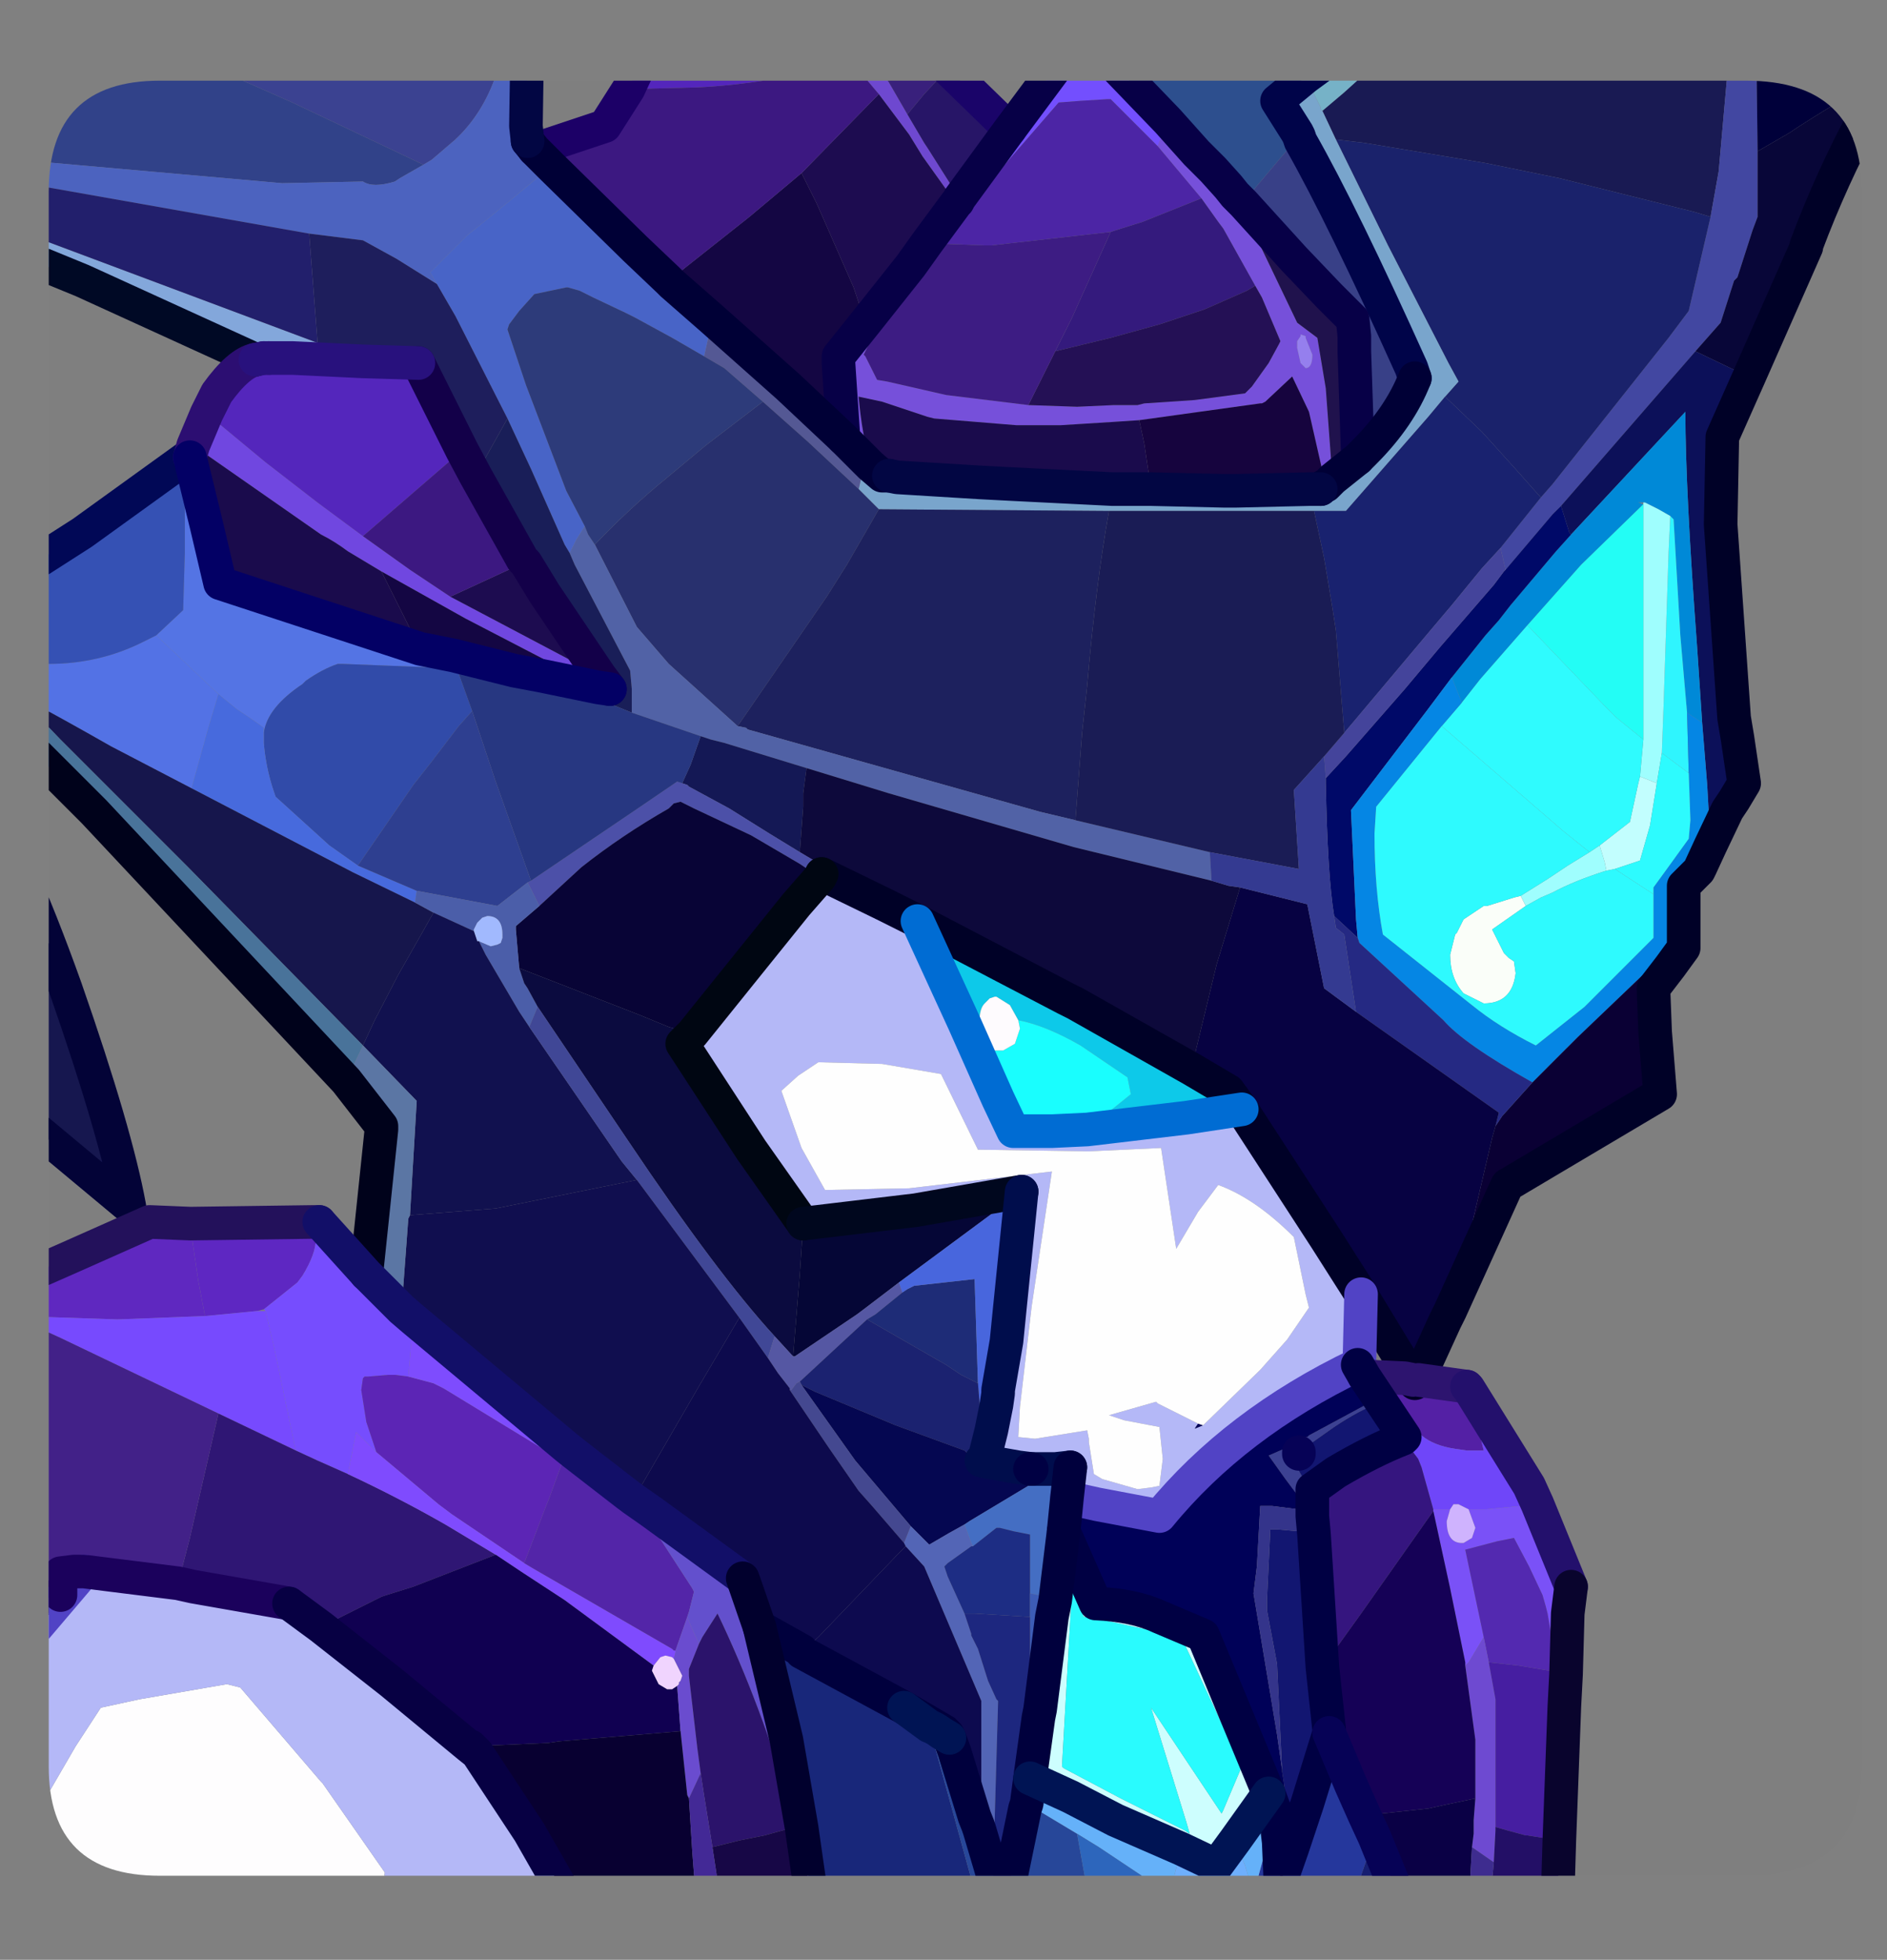 <?xml version="1.0" encoding="UTF-8" standalone="no"?>
<svg xmlns:ffdec="https://www.free-decompiler.com/flash" xmlns:xlink="http://www.w3.org/1999/xlink" ffdec:objectType="frame" height="58.3px" width="56.15px" xmlns="http://www.w3.org/2000/svg">
  <rect width="100%" height="100%" fill="#808080" stroke="none"/>
  <g transform="matrix(1.0, 0.0, 0.0, 1.0, 1.45, 2.4)">
    <clipPath id="clipPath0" transform="matrix(1.0, 0.0, 0.0, 1.0, 0.0, 0.0)">
      <path d="M50.5 0.0 Q53.95 0.0 53.95 3.3 L53.95 50.15 Q53.95 53.4 50.5 53.4 L3.3 53.4 Q0.0 53.4 0.0 50.15 L0.0 3.3 Q0.0 0.0 3.3 0.0 L50.5 0.0" fill="#000000" fill-rule="evenodd" stroke="none"/>
    </clipPath>
    <g clip-path="url(#clipPath0)">
      <use ffdec:characterId="2" height="58.3" transform="matrix(1.0, 0.0, 0.0, 1.0, -1.45, -2.4)" width="56.15" xlink:href="#shape1"/>
    </g>
    <use ffdec:characterId="3" height="53.4" transform="matrix(1.0, 0.0, 0.0, 1.0, 0.0, 0.0)" width="53.95" xlink:href="#shape2"/>
  </g>
  <defs>
    <g id="shape1" transform="matrix(1.0, 0.0, 0.0, 1.0, 1.45, 2.4)">
      <path d="M47.35 20.7 L47.85 20.9 47.65 22.15 47.35 23.2 46.6 23.45 46.35 23.5 46.3 23.25 46.15 22.75 47.05 22.05 47.3 20.9 47.35 20.7" fill="#c3ffff" fill-rule="evenodd" stroke="none"/>
      <path d="M43.95 24.55 L42.95 25.25 43.3 25.95 43.45 26.1 43.6 26.2 43.65 26.55 Q43.55 27.45 42.7 27.45 L42.1 27.15 Q41.7 26.7 41.7 26.0 L41.85 25.4 41.9 25.35 42.1 24.95 42.7 24.55 42.8 24.55 43.6 24.3 43.8 24.25 43.95 24.55" fill="#fbfffa" fill-rule="evenodd" stroke="none"/>
      <path d="M28.85 41.25 L29.25 41.3 29.2 41.3 28.85 41.25 M29.95 45.2 L30.2 43.15 30.4 43.6 31.15 45.3 Q32.3 45.35 33.05 45.7 L34.35 46.25 36.3 50.95 35.3 52.35 34.75 53.1 33.7 52.6 31.75 51.75 30.4 51.05 29.2 50.5 29.45 48.7 29.5 48.45 29.85 45.7 29.95 45.2 M26.8 49.3 L26.55 49.15 Q26.35 49.0 26.2 48.95 L25.45 48.4 26.65 49.1 26.75 49.2 26.8 49.3 M30.95 45.7 L30.8 45.7 30.45 44.85 30.15 50.15 30.2 50.2 31.9 51.1 33.8 52.05 33.95 52.15 33.85 51.8 32.8 48.4 34.9 51.55 34.95 51.45 35.5 50.15 33.7 46.3 30.95 45.7" fill="#ceffff" fill-rule="evenodd" stroke="none"/>
      <path d="M23.85 55.4 L22.6 55.4 22.7 54.9 22.75 54.65 22.75 54.4 23.85 55.4 M15.95 55.4 L15.1 55.4 15.5 54.2 15.95 55.15 15.95 55.2 15.95 55.4" fill="#0f0c43" fill-rule="evenodd" stroke="none"/>
      <path d="M28.0 55.4 L23.85 55.4 22.75 54.4 22.65 53.7 22.4 51.95 21.95 49.35 21.15 46.0 22.4 46.7 22.4 46.75 25.45 48.4 26.2 48.95 27.55 53.85 28.0 55.4" fill="#18277a" fill-rule="evenodd" stroke="none"/>
      <path d="M31.25 55.4 L28.0 55.4 27.55 53.85 26.2 48.95 Q26.35 49.0 26.55 49.15 L26.95 49.7 27.55 51.65 27.65 51.9 27.7 52.05 28.1 53.4 28.4 54.55 29.05 51.4 29.1 51.25 30.6 52.15 30.95 54.1 31.15 55.35 31.25 55.4" fill="#27479a" fill-rule="evenodd" stroke="none"/>
      <path d="M30.95 45.7 L33.7 46.3 35.5 50.15 34.95 51.45 34.9 51.55 32.8 48.4 33.85 51.8 33.95 52.15 33.8 52.05 31.9 51.1 30.2 50.2 30.15 50.15 30.45 44.85 30.8 45.7 30.95 45.7" fill="#29fcff" fill-rule="evenodd" stroke="none"/>
      <path d="M38.35 55.4 L35.75 55.4 35.65 54.6 35.85 53.95 36.5 51.55 36.6 52.4 36.65 53.6 37.0 52.6 37.45 51.25 38.1 49.15 38.75 50.7 39.15 51.6 39.45 52.25 38.35 55.4" fill="#25379d" fill-rule="evenodd" stroke="none"/>
      <path d="M29.2 50.5 L30.4 51.05 31.75 51.75 33.7 52.6 33.35 53.95 31.25 52.55 30.6 52.15 29.1 51.25 29.2 50.5 M35.3 52.35 L36.3 50.95 36.5 51.5 36.5 51.55 35.85 53.95 35.6 53.1 35.3 52.35 M26.55 49.15 L26.8 49.3 26.95 49.7 26.55 49.15" fill="#65b2fa" fill-rule="evenodd" stroke="none"/>
      <path d="M35.75 55.4 L34.65 55.4 34.2 54.6 33.95 54.4 33.35 53.95 33.7 52.6 34.75 53.1 35.3 52.35 35.6 53.1 35.85 53.95 35.65 54.6 35.75 55.4 M35.4 54.6 Q35.4 53.95 35.05 53.85 34.7 53.7 34.7 54.15 34.7 54.95 35.1 54.95 L35.4 54.6" fill="#6eb0fe" fill-rule="evenodd" stroke="none"/>
      <path d="M40.7 55.4 L38.35 55.4 39.45 52.25 40.65 55.2 40.7 55.4" fill="#161e71" fill-rule="evenodd" stroke="none"/>
      <path d="M34.65 55.4 L31.25 55.4 31.15 55.35 30.95 54.1 30.6 52.15 31.25 52.55 33.35 53.95 33.95 54.4 34.2 54.6 34.65 55.4" fill="#2d66bd" fill-rule="evenodd" stroke="none"/>
      <path d="M35.4 54.6 L35.1 54.95 Q34.7 54.95 34.7 54.15 34.7 53.7 35.05 53.85 35.4 53.95 35.4 54.6" fill="#9fdaff" fill-rule="evenodd" stroke="none"/>
      <path d="M9.8 55.4 L-0.95 55.4 -0.95 54.8 -0.55 54.65 0.95 55.2 0.0 53.4 -0.1 51.1 0.8 49.55 1.55 48.4 2.7 48.15 5.3 47.7 5.7 47.8 8.1 50.6 8.15 50.65 10.0 53.3 9.8 55.4" fill="#fffeff" fill-rule="evenodd" stroke="none"/>
      <path d="M15.1 55.4 L9.8 55.4 10.0 53.3 8.15 50.65 8.1 50.6 5.7 47.8 5.3 47.7 2.7 48.15 1.55 48.4 0.8 49.55 -0.1 51.1 0.0 53.4 0.95 55.2 -0.55 54.65 -0.95 54.8 -0.95 46.7 1.05 44.35 3.85 44.7 4.3 44.8 7.15 45.3 8.1 46.0 10.2 47.65 12.5 49.55 12.55 49.55 12.75 49.75 14.3 52.1 15.5 54.2 15.1 55.4 M25.55 24.85 L25.65 24.9 25.85 25.0 27.25 28.05 28.25 30.3 28.7 31.25 29.85 31.25 30.9 31.2 33.85 30.85 35.5 30.6 38.0 34.45 39.05 36.1 39.0 38.15 38.95 38.2 Q35.3 39.95 33.05 42.7 L31.2 42.35 30.3 42.15 30.4 41.25 29.95 41.3 29.7 41.3 29.25 41.3 28.85 41.25 28.0 41.1 27.75 41.05 27.85 40.95 28.05 40.15 28.2 39.4 28.25 39.05 28.25 38.95 28.5 37.5 28.6 36.5 28.95 33.05 25.8 33.6 22.45 34.0 20.9 31.8 18.85 28.65 19.15 28.35 20.8 26.3 22.25 24.5 22.95 23.7 23.0 23.6 24.85 24.5 25.55 24.85 M34.35 40.0 L36.05 38.35 36.85 37.45 37.5 36.5 37.4 36.1 37.05 34.4 Q35.9 33.25 34.8 32.85 L34.2 33.65 33.55 34.75 33.1 31.75 30.95 31.85 27.65 31.8 26.55 29.55 24.8 29.25 22.9 29.2 22.3 29.6 21.8 30.05 22.4 31.75 23.1 33.0 25.6 32.95 29.85 32.45 29.25 36.45 28.9 39.45 28.85 40.35 29.35 40.4 30.9 40.15 30.95 40.4 30.95 40.5 31.1 41.45 31.35 41.6 32.4 41.9 32.8 41.85 33.05 41.8 33.15 41.0 33.05 40.05 32.0 39.85 31.55 39.7 32.95 39.3 33.0 39.35 34.2 39.95 34.1 40.1 34.35 40.0 M12.5 49.55 L12.75 49.75 12.5 49.55" fill="#b5b9f8" fill-rule="evenodd" stroke="none"/>
      <path d="M40.75 38.65 L42.2 38.85 42.25 38.9 42.7 40.75 42.2 40.75 41.85 40.7 Q41.2 40.6 40.85 40.3 L40.65 40.15 40.3 39.75 39.3 38.55 40.35 38.6 40.6 38.65 40.65 38.75 40.75 38.65" fill="#5420a6" fill-rule="evenodd" stroke="none"/>
      <path d="M42.25 38.9 L44.05 41.8 44.3 42.35 42.75 42.5 42.25 42.5 42.15 42.45 41.95 42.35 41.9 42.35 41.8 42.35 41.7 42.5 41.2 42.5 40.85 41.25 40.75 41.0 40.3 40.4 40.35 40.35 39.65 39.3 39.55 39.15 39.15 38.55 39.3 38.55 40.3 39.75 40.65 40.15 40.85 40.3 Q41.2 40.6 41.85 40.7 L42.2 40.75 42.7 40.75 42.25 38.9" fill="#6f46fa" fill-rule="evenodd" stroke="none"/>
      <path d="M40.3 40.4 L40.75 41.0 40.85 41.25 41.2 42.5 41.2 42.55 39.05 45.6 37.9 47.2 37.65 43.25 37.6 42.7 37.6 42.55 37.6 42.7 37.55 42.55 37.6 42.55 37.6 42.05 37.6 41.9 38.3 41.4 Q39.4 40.75 40.3 40.4" fill="#351580" fill-rule="evenodd" stroke="none"/>
      <path d="M44.3 42.35 L45.3 44.8 45.2 45.6 45.15 47.4 45.1 48.35 44.95 47.35 44.75 46.5 44.6 45.6 44.55 45.4 44.45 45.05 44.05 44.2 43.6 43.35 43.1 43.45 42.15 43.7 42.7 46.3 42.25 47.05 42.15 47.15 42.15 47.05 41.7 44.85 41.2 42.55 41.2 42.5 41.7 42.5 41.6 42.85 Q41.6 43.5 42.05 43.5 L42.1 43.5 42.35 43.35 42.45 43.05 42.25 42.5 42.75 42.5 44.3 42.35" fill="#7a51f8" fill-rule="evenodd" stroke="none"/>
      <path d="M41.7 42.5 L41.8 42.35 41.9 42.35 41.95 42.35 42.15 42.45 42.25 42.5 42.45 43.05 42.35 43.35 42.1 43.5 42.05 43.5 Q41.6 43.5 41.6 42.85 L41.7 42.5" fill="#d0b4ff" fill-rule="evenodd" stroke="none"/>
      <path d="M42.7 46.3 L42.15 43.7 43.1 43.45 43.6 43.35 44.05 44.2 44.45 45.05 44.55 45.4 44.6 45.6 44.75 46.5 44.95 47.35 43.75 47.15 42.85 47.05 42.7 46.3" fill="#5329b1" fill-rule="evenodd" stroke="none"/>
      <path d="M42.15 47.15 L42.25 47.05 42.7 46.3 42.85 47.05 43.05 48.15 43.05 51.95 43.05 52.05 43.0 53.0 42.35 52.55 42.4 52.15 42.4 51.75 42.45 51.1 42.45 50.15 42.45 49.35 42.15 47.15" fill="#6e4ad2" fill-rule="evenodd" stroke="none"/>
      <path d="M41.2 42.55 L41.7 44.85 42.15 47.05 42.15 47.15 42.45 49.35 42.45 50.15 42.45 51.1 41.5 51.3 41.05 51.4 39.65 51.55 39.15 51.6 38.75 50.7 38.1 49.15 38.1 49.05 37.9 47.2 39.05 45.6 41.2 42.55" fill="#150156" fill-rule="evenodd" stroke="none"/>
      <path d="M45.1 48.35 L44.95 52.35 44.0 52.2 43.95 52.2 43.4 52.05 43.05 51.95 43.05 48.15 42.85 47.05 43.75 47.15 44.95 47.35 45.1 48.35" fill="#461ea2" fill-rule="evenodd" stroke="none"/>
      <path d="M44.95 52.35 L44.9 54.0 44.45 55.4 44.3 55.4 44.05 55.3 43.65 55.1 42.85 54.65 43.0 53.0 43.05 52.05 43.05 51.95 43.4 52.05 43.95 52.2 44.0 52.2 44.95 52.35" fill="#230f66" fill-rule="evenodd" stroke="none"/>
      <path d="M42.15 55.4 L40.7 55.4 40.65 55.2 39.45 52.25 39.15 51.6 39.65 51.55 41.05 51.4 41.5 51.3 42.45 51.1 42.4 51.75 42.4 52.15 42.35 52.55 42.25 54.3 42.15 55.4" fill="#0a0045" fill-rule="evenodd" stroke="none"/>
      <path d="M42.8 55.4 L42.15 55.4 42.25 54.3 42.35 52.55 43.0 53.0 42.85 54.65 42.8 55.4" fill="#3e2c90" fill-rule="evenodd" stroke="none"/>
      <path d="M44.3 55.4 L42.8 55.4 42.85 54.65 43.65 55.1 44.05 55.3 44.3 55.4" fill="#180561" fill-rule="evenodd" stroke="none"/>
      <path d="M37.55 42.55 L37.25 42.2 36.8 41.6 36.3 40.9 37.1 40.55 37.4 40.35 37.45 40.35 37.5 40.3 39.45 39.25 39.55 39.15 39.65 39.3 39.55 39.35 Q39.0 39.55 38.25 40.05 L37.4 40.65 37.2 40.8 37.2 40.85 37.0 41.0 37.05 41.1 37.6 42.05 37.6 42.55 37.55 42.55" fill="#3c4193" fill-rule="evenodd" stroke="none"/>
      <path d="M37.2 40.8 L37.4 40.65 38.25 40.05 Q39.0 39.55 39.55 39.35 L39.65 39.3 40.35 40.35 40.3 40.4 Q39.4 40.75 38.3 41.4 L37.6 41.9 37.6 42.05 37.05 41.1 37.0 41.0 37.2 40.85 37.2 40.8 M37.65 43.25 L37.9 47.2 38.1 49.05 38.1 49.15 37.45 51.25 37.0 52.6 36.75 50.6 36.7 50.3 36.7 50.25 36.55 47.1 36.25 45.5 36.25 45.4 36.25 45.2 36.35 43.1 36.6 43.1 37.15 43.15 37.65 43.25" fill="#121671" fill-rule="evenodd" stroke="none"/>
      <path d="M29.25 41.3 L29.7 41.3 29.95 41.3 29.8 41.4 29.2 41.3 29.25 41.3 M30.3 42.15 L31.2 42.35 33.05 42.7 Q35.3 39.95 38.95 38.2 L39.15 38.55 39.55 39.15 39.45 39.25 37.5 40.3 37.45 40.35 37.4 40.35 37.1 40.55 36.3 40.9 36.8 41.6 37.25 42.2 37.55 42.55 37.2 42.5 36.4 42.4 36.05 42.4 36.0 43.3 35.95 44.2 35.85 45.0 36.55 49.2 36.7 50.25 36.7 50.3 36.75 50.6 37.0 52.6 36.65 53.6 36.6 52.4 36.5 51.55 36.5 51.5 36.3 50.95 34.35 46.25 33.05 45.7 Q32.3 45.35 31.15 45.3 L30.4 43.6 30.2 43.15 30.3 42.15 M34.35 40.0 L34.1 40.1 34.2 39.95 34.35 40.0" fill="#000158" fill-rule="evenodd" stroke="none"/>
      <path d="M37.6 42.7 L37.65 43.25 37.15 43.15 36.6 43.1 36.35 43.1 36.25 45.2 36.25 45.4 36.25 45.5 36.55 47.1 36.7 50.25 36.55 49.2 35.85 45.0 35.95 44.2 36.0 43.3 36.05 42.4 36.4 42.4 37.2 42.5 37.55 42.55 37.6 42.7" fill="#34348c" fill-rule="evenodd" stroke="none"/>
      <path d="M29.6 -1.9 L29.25 -1.85 29.25 -1.9 29.6 -1.9" fill="#3a449d" fill-rule="evenodd" stroke="none"/>
      <path d="M29.25 -1.85 L29.6 -1.9 37.65 -1.9 38.15 -0.65 37.4 -0.1 36.55 0.6 37.15 1.55 37.2 1.65 35.85 3.25 35.55 3.65 35.3 3.4 35.1 3.15 34.65 2.65 34.15 2.15 33.3 1.2 30.75 -1.45 30.05 -0.5 29.25 -1.85" fill="#2d4f8f" fill-rule="evenodd" stroke="none"/>
      <path d="M35.55 3.65 L35.85 3.25 37.2 1.65 37.25 1.8 Q38.5 4.0 40.55 8.55 L40.65 8.85 Q40.2 10.0 39.15 11.05 L38.95 11.25 38.95 11.05 38.85 8.05 38.85 7.6 38.8 7.1 38.1 6.4 37.05 5.3 35.55 3.65" fill="#384088" fill-rule="evenodd" stroke="none"/>
      <path d="M13.55 -1.9 L13.45 -1.15 13.35 -0.2 13.25 0.0 Q12.85 1.05 12.1 1.75 L11.4 2.35 11.15 2.5 7.25 0.65 4.2 -0.7 4.05 -1.9 13.55 -1.9" fill="#3b4292" fill-rule="evenodd" stroke="none"/>
      <path d="M11.15 2.5 L10.45 2.9 10.3 3.0 Q9.65 3.2 9.35 3.0 L6.95 3.05 -0.95 2.35 -0.95 -1.9 4.05 -1.9 4.2 -0.7 7.25 0.65 11.15 2.5" fill="#31428a" fill-rule="evenodd" stroke="none"/>
      <path d="M13.55 -1.9 L14.25 -1.9 14.2 1.35 14.25 1.8 14.45 2.05 14.95 2.55 13.5 3.75 12.7 4.4 12.45 4.6 11.35 5.7 11.55 6.05 10.35 5.3 9.35 4.75 7.75 4.55 -0.45 3.1 -0.95 3.0 -0.95 2.35 6.95 3.05 9.35 3.0 Q9.65 3.2 10.3 3.0 L10.45 2.9 11.15 2.5 11.4 2.35 12.1 1.75 Q12.85 1.05 13.25 0.0 L13.35 -0.2 13.45 -1.15 13.55 -1.9" fill="#4c63c0" fill-rule="evenodd" stroke="none"/>
      <path d="M4.3 10.85 L4.7 9.9 6.45 11.35 8.0 12.55 9.35 13.55 10.75 14.55 11.95 15.35 16.4 17.7 16.7 18.1 16.35 18.05 12.4 16.0 9.9 14.6 8.9 14.0 Q8.5 13.7 8.1 13.5 L4.3 10.85" fill="#7047e1" fill-rule="evenodd" stroke="none"/>
      <path d="M22.65 -1.9 L23.2 -1.3 23.9 -0.55 Q21.4 0.1 19.3 0.2 L17.25 0.25 18.25 -1.9 22.65 -1.9 M4.7 9.9 L5.0 9.3 Q5.65 8.4 6.15 8.3 L6.4 8.25 6.55 8.25 7.25 8.25 9.35 8.35 11.0 8.4 12.3 11.0 9.35 13.55 8.0 12.55 6.45 11.35 4.7 9.9" fill="#5426bd" fill-rule="evenodd" stroke="none"/>
      <path d="M23.2 -1.3 L22.65 -1.9 23.35 -1.9 23.2 -1.3" fill="#956efb" fill-rule="evenodd" stroke="none"/>
      <path d="M23.6 -1.9 L25.1 -1.9 25.85 -1.2 25.35 -1.0 24.5 -0.7 24.4 -0.85 23.6 -1.9" fill="#40229c" fill-rule="evenodd" stroke="none"/>
      <path d="M23.2 -1.3 L23.35 -1.9 23.6 -1.9 24.4 -0.85 24.5 -0.7 25.0 0.05 25.55 1.0 26.05 1.85 26.15 2.0 27.1 3.5 27.05 3.6 27.0 3.65 26.0 2.25 25.6 1.6 25.3 1.2 24.7 0.4 23.9 -0.55 23.2 -1.3" fill="#6e48d1" fill-rule="evenodd" stroke="none"/>
      <path d="M24.5 -0.7 L25.35 -1.0 25.85 -1.2 26.75 -0.35 26.05 0.4 25.55 1.0 25.0 0.05 24.5 -0.7" fill="#39207c" fill-rule="evenodd" stroke="none"/>
      <path d="M37.4 -0.1 L38.15 -0.65 39.7 -1.9 41.5 -1.9 40.15 -0.95 39.6 -0.6 38.55 0.35 37.9 0.9 37.85 0.85 37.85 0.8 37.4 -0.1" fill="#76b3c8" fill-rule="evenodd" stroke="none"/>
      <path d="M37.9 0.9 L38.55 0.35 39.6 -0.6 40.15 -0.95 41.5 -1.9 50.1 -1.9 49.7 2.6 49.7 2.65 49.45 4.05 48.95 3.9 44.95 2.9 42.75 2.45 39.15 1.85 38.3 1.75 37.9 0.9" fill="#191a53" fill-rule="evenodd" stroke="none"/>
      <path d="M50.1 -1.9 L50.8 -1.9 50.85 2.1 50.85 4.05 50.7 4.45 50.25 5.85 50.15 5.95 49.75 7.2 49.0 8.05 45.0 12.65 44.75 12.9 43.35 14.55 43.2 13.9 44.4 12.4 44.75 12.0 48.2 7.65 48.8 6.85 49.45 4.05 49.7 2.65 49.7 2.6 50.1 -1.9" fill="#4247a2" fill-rule="evenodd" stroke="none"/>
      <path d="M52.35 -1.9 L52.4 -1.05 52.4 -0.8 53.65 0.4 Q52.8 0.9 52.1 1.35 L51.8 1.55 50.85 2.1 50.8 -1.9 52.35 -1.9" fill="#00003a" fill-rule="evenodd" stroke="none"/>
      <path d="M53.65 0.4 L54.2 0.8 54.05 1.05 Q53.05 2.9 52.3 4.9 L52.3 4.95 50.6 8.8 50.25 8.65 49.0 8.05 49.75 7.2 50.15 5.95 50.25 5.85 50.7 4.45 50.85 4.05 50.85 2.1 51.8 1.55 52.1 1.35 Q52.8 0.9 53.65 0.4" fill="#080638" fill-rule="evenodd" stroke="none"/>
      <path d="M49.45 4.05 L48.8 6.85 48.2 7.65 44.75 12.0 44.4 12.4 43.6 11.5 42.65 10.45 41.55 9.4 41.95 8.95 41.65 8.4 39.85 4.9 38.3 1.75 39.15 1.85 42.75 2.45 44.95 2.9 48.95 3.9 49.45 4.05" fill="#1a226b" fill-rule="evenodd" stroke="none"/>
      <path d="M37.2 1.65 L37.15 1.55 36.55 0.6 37.4 -0.1 37.85 0.8 37.85 0.85 37.9 0.9 38.3 1.75 39.85 4.9 41.65 8.4 41.95 8.95 41.55 9.4 41.05 10.0 38.6 12.8 37.65 12.8 31.55 12.8 24.7 12.75 24.1 12.15 24.3 11.3 24.45 11.45 24.8 11.75 25.0 11.75 25.25 11.8 27.7 11.95 28.65 12.0 31.65 12.15 31.75 12.15 32.8 12.15 34.95 12.2 35.35 12.2 37.5 12.15 37.6 12.15 37.85 12.15 Q37.9 12.05 38.0 12.05 L38.2 11.85 38.95 11.25 39.15 11.05 Q40.2 10.0 40.65 8.85 L40.55 8.55 Q38.5 4.0 37.25 1.8 L37.2 1.65" fill="#79a6cd" fill-rule="evenodd" stroke="none"/>
      <path d="M44.4 12.4 L43.2 13.9 42.65 14.5 41.75 15.6 41.2 16.25 38.55 19.4 38.3 16.35 38.2 15.7 37.95 14.2 37.65 12.8 38.6 12.8 41.05 10.0 41.55 9.4 42.65 10.45 43.6 11.5 44.4 12.4" fill="#19226f" fill-rule="evenodd" stroke="none"/>
      <path d="M50.6 8.8 L49.8 10.6 49.75 13.2 50.15 18.95 50.25 19.55 50.45 20.9 50.15 21.4 49.95 21.7 49.45 22.75 49.35 20.95 49.2 19.1 49.05 16.85 Q48.7 12.15 48.7 9.85 L45.3 13.5 45.25 13.45 45.0 12.65 49.0 8.05 50.25 8.65 50.6 8.8" fill="#0c1059" fill-rule="evenodd" stroke="none"/>
      <path d="M48.75 18.8 L48.55 16.5 48.35 13.05 48.25 12.95 47.9 12.75 47.5 12.55 47.45 12.55 47.3 12.55 47.45 12.6 45.6 14.4 44.0 16.2 42.6 17.8 42.05 18.5 41.75 17.75 42.75 16.5 43.15 16.05 43.5 15.6 44.85 14.0 45.3 13.5 48.7 9.85 Q48.7 12.15 49.05 16.85 L49.2 19.1 48.75 18.8" fill="#008ad8" fill-rule="evenodd" stroke="none"/>
      <path d="M48.0 20.0 L48.05 18.65 48.2 14.05 48.25 12.95 48.35 13.05 48.55 16.5 48.75 18.8 48.8 20.6 48.0 20.0" fill="#2ff6ff" fill-rule="evenodd" stroke="none"/>
      <path d="M48.25 12.95 L48.2 14.05 48.05 18.65 48.0 20.0 47.85 20.9 47.35 20.7 47.45 19.6 47.45 18.55 47.45 12.6 47.45 12.55 47.5 12.55 47.9 12.75 48.25 12.95 M43.8 24.25 L44.6 23.75 45.2 23.35 45.85 22.95 46.15 22.75 46.3 23.25 46.35 23.5 Q45.4 23.8 44.75 24.15 L44.4 24.3 43.95 24.55 43.8 24.25" fill="#a0ffff" fill-rule="evenodd" stroke="none"/>
      <path d="M47.45 12.6 L47.45 18.55 47.45 19.6 46.65 18.95 46.3 18.6 44.0 16.2 45.6 14.4 47.45 12.6" fill="#23fef6" fill-rule="evenodd" stroke="none"/>
      <path d="M43.35 14.55 L44.75 12.9 45.0 12.65 45.25 13.45 45.3 13.5 44.85 14.0 43.5 15.6 43.15 16.05 42.75 16.5 41.75 17.75 41.0 18.75 38.75 21.7 38.9 24.95 38.95 25.5 38.25 24.85 Q38.05 23.65 38.0 20.85 L38.0 20.75 38.6 20.1 40.35 18.1 41.4 16.85 43.0 15.0 43.3 14.6 43.35 14.55" fill="#000968" fill-rule="evenodd" stroke="none"/>
      <path d="M43.2 13.9 L43.35 14.55 43.3 14.6 43.0 15.0 41.4 16.85 40.35 18.1 38.6 20.1 38.0 20.75 37.95 20.1 38.55 19.4 41.2 16.25 41.75 15.6 42.65 14.5 43.2 13.9" fill="#44449c" fill-rule="evenodd" stroke="none"/>
      <path d="M47.45 19.6 L47.35 20.7 47.3 20.9 47.05 22.05 46.15 22.75 45.85 22.95 45.1 22.35 41.45 19.2 42.05 18.5 42.6 17.8 44.0 16.2 46.3 18.6 46.65 18.95 47.45 19.6" fill="#2ffcff" fill-rule="evenodd" stroke="none"/>
      <path d="M49.45 22.75 L49.15 23.4 49.1 23.5 48.95 23.65 48.65 23.95 48.65 24.7 48.65 25.45 47.75 26.3 45.5 28.45 44.9 29.05 44.15 29.8 Q42.1 28.65 41.5 27.95 L39.0 25.65 38.95 25.5 38.9 24.95 38.75 21.7 41.0 18.75 41.75 17.75 42.05 18.5 41.45 19.2 39.5 21.6 39.45 22.4 Q39.45 24.05 39.7 25.4 L42.35 27.5 Q43.15 28.15 44.25 28.7 L45.7 27.55 47.75 25.5 47.75 24.2 47.75 24.0 48.15 23.45 48.8 22.55 48.85 22.0 48.8 20.6 48.75 18.8 49.2 19.1 49.35 20.95 49.45 22.75" fill="#0587e5" fill-rule="evenodd" stroke="none"/>
      <path d="M43.8 24.25 L43.6 24.3 42.8 24.55 42.7 24.55 42.1 24.95 41.9 25.35 41.85 25.4 41.7 26.0 Q41.7 26.7 42.1 27.15 L42.7 27.45 Q43.55 27.45 43.65 26.55 L43.6 26.2 43.45 26.1 43.3 25.95 42.95 25.25 43.95 24.55 44.4 24.3 44.75 24.15 Q45.4 23.8 46.35 23.5 L46.6 23.45 47.75 24.2 47.75 25.5 45.7 27.55 44.25 28.7 Q43.15 28.15 42.35 27.5 L39.7 25.4 Q39.45 24.05 39.45 22.4 L39.5 21.6 41.45 19.2 45.1 22.35 45.85 22.95 45.2 23.35 44.6 23.75 43.8 24.25" fill="#2efbff" fill-rule="evenodd" stroke="none"/>
      <path d="M48.0 20.0 L48.8 20.6 48.85 22.0 48.8 22.55 48.15 23.45 47.75 24.0 47.75 24.2 46.6 23.45 47.35 23.2 47.65 22.15 47.85 20.9 48.0 20.0" fill="#2dfcff" fill-rule="evenodd" stroke="none"/>
      <path d="M48.65 25.45 L48.65 25.8 48.25 26.35 47.75 27.0 47.8 28.3 47.95 30.15 45.0 31.9 43.4 32.85 41.7 36.6 41.55 36.9 42.25 34.45 42.95 31.45 43.05 31.1 43.25 30.8 44.15 29.8 44.9 29.05 45.5 28.45 47.75 26.3 48.65 25.45" fill="#0a0034" fill-rule="evenodd" stroke="none"/>
      <path d="M44.15 29.8 L43.25 30.8 43.05 31.1 43.15 30.7 38.9 27.7 38.55 25.4 38.3 25.2 38.25 24.85 38.95 25.5 39.0 25.65 41.5 27.95 Q42.1 28.65 44.15 29.8" fill="#252984" fill-rule="evenodd" stroke="none"/>
      <path d="M41.55 36.9 L40.75 38.65 40.65 38.75 40.6 38.65 39.05 36.1 38.0 34.45 35.5 30.6 35.1 30.05 34.0 29.4 34.75 26.3 35.45 24.0 37.45 24.5 37.95 27.0 38.9 27.7 43.15 30.7 43.05 31.1 42.95 31.45 42.25 34.45 41.55 36.9" fill="#070242" fill-rule="evenodd" stroke="none"/>
      <path d="M30.05 -0.5 L30.75 -1.45 33.3 1.2 33.0 1.95 31.6 0.55 31.5 0.55 30.7 0.6 30.05 0.65 27.45 3.65 27.3 3.85 27.25 3.9 27.05 3.6 27.1 3.5 28.6 1.45 30.05 -0.5" fill="#734fff" fill-rule="evenodd" stroke="none"/>
      <path d="M33.3 1.2 L34.15 2.15 34.65 2.65 34.95 3.2 35.4 3.85 36.0 4.8 37.15 7.2 37.75 7.65 38.0 9.15 38.2 11.85 38.0 12.05 37.5 9.85 37.0 8.8 36.2 9.55 36.1 9.6 36.05 9.6 34.25 9.85 32.45 10.1 31.7 10.15 30.1 10.25 29.85 10.25 28.8 10.25 26.35 10.05 26.15 10.0 24.8 9.55 24.1 9.4 Q24.2 10.55 24.45 11.35 L24.45 11.45 24.3 11.3 23.65 10.65 23.5 8.4 23.5 8.2 24.3 7.2 25.65 5.5 26.15 4.8 27.0 3.65 27.05 3.6 27.25 3.9 27.15 3.95 26.5 4.85 Q25.15 6.5 24.5 7.65 L24.25 8.15 24.3 8.2 24.65 8.9 24.95 8.95 26.7 9.35 29.15 9.65 30.6 9.7 31.7 9.65 32.4 9.65 32.6 9.6 34.1 9.5 35.6 9.3 35.8 9.1 36.3 8.4 36.6 7.85 36.65 7.75 36.1 6.45 35.9 6.1 34.95 4.4 34.8 4.2 34.3 3.5 33.0 1.95 33.3 1.2 M37.25 7.6 L37.15 7.75 37.15 7.95 37.25 8.4 37.35 8.5 37.4 8.55 Q37.6 8.55 37.6 8.15 L37.4 7.65 37.4 7.6 37.25 7.55 37.25 7.6" fill="#7650db" fill-rule="evenodd" stroke="none"/>
      <path d="M27.25 3.9 L27.3 3.85 27.45 3.65 30.05 0.65 30.7 0.6 31.5 0.55 31.6 0.55 33.0 1.95 34.3 3.5 32.55 4.2 31.75 4.45 31.6 4.5 28.05 4.9 27.95 4.9 27.85 4.9 26.5 4.85 27.15 3.95 27.25 3.9" fill="#4c25a6" fill-rule="evenodd" stroke="none"/>
      <path d="M31.6 4.5 L31.75 4.45 32.55 4.2 34.3 3.5 34.8 4.2 34.95 4.4 35.9 6.1 35.65 6.25 34.4 6.8 33.05 7.25 31.6 7.65 29.95 8.05 30.45 7.05 31.6 4.5" fill="#341a7d" fill-rule="evenodd" stroke="none"/>
      <path d="M34.65 2.65 L35.1 3.15 35.3 3.4 35.55 3.65 37.05 5.3 38.1 6.4 38.8 7.1 38.85 7.6 38.85 8.05 38.95 11.05 38.95 11.25 38.2 11.85 38.0 9.15 37.75 7.65 37.15 7.2 36.0 4.8 35.4 3.85 34.95 3.2 34.65 2.65" fill="#20124d" fill-rule="evenodd" stroke="none"/>
      <path d="M29.95 8.05 L31.6 7.65 33.05 7.25 34.4 6.8 35.65 6.25 35.9 6.1 36.1 6.45 36.65 7.75 36.6 7.85 36.3 8.4 35.8 9.1 35.6 9.3 34.1 9.5 32.6 9.6 32.4 9.65 31.7 9.65 30.6 9.7 29.15 9.65 29.95 8.05" fill="#241055" fill-rule="evenodd" stroke="none"/>
      <path d="M4.2 11.2 L4.3 10.85 8.1 13.5 Q8.5 13.7 8.9 14.0 L9.9 14.6 11.05 16.9 5.1 14.95 4.7 13.25 4.2 11.2 M32.8 12.15 L31.75 12.15 31.65 12.15 28.65 12.0 27.7 11.95 25.25 11.8 25.0 11.75 24.8 11.75 24.45 11.45 24.45 11.35 Q24.2 10.55 24.1 9.4 L24.8 9.55 26.15 10.0 26.35 10.05 28.8 10.25 29.85 10.25 30.1 10.25 31.7 10.15 32.45 10.1 32.6 10.8 32.8 12.15" fill="#1a0b4c" fill-rule="evenodd" stroke="none"/>
      <path d="M32.8 12.15 L32.6 10.8 32.45 10.1 34.25 9.85 36.05 9.6 36.1 9.6 36.2 9.55 37.0 8.8 37.5 9.85 38.0 12.05 Q37.9 12.05 37.85 12.15 L37.6 12.15 37.5 12.15 35.35 12.2 34.95 12.2 32.8 12.15" fill="#16043e" fill-rule="evenodd" stroke="none"/>
      <path d="M37.25 7.6 L37.25 7.55 37.4 7.6 37.4 7.65 37.6 8.15 Q37.6 8.55 37.4 8.55 L37.35 8.5 37.25 8.4 37.15 7.95 37.15 7.75 37.25 7.6" fill="#9680ef" fill-rule="evenodd" stroke="none"/>
      <path d="M26.5 4.85 L27.85 4.9 27.95 4.9 28.05 4.9 31.6 4.5 30.45 7.05 29.95 8.05 29.15 9.65 26.7 9.35 24.95 8.95 24.65 8.9 24.3 8.2 24.25 8.15 24.5 7.65 Q25.15 6.5 26.5 4.85" fill="#3d1c84" fill-rule="evenodd" stroke="none"/>
      <path d="M26.75 -0.35 L28.6 1.45 27.1 3.5 26.15 2.0 26.05 1.85 25.55 1.0 26.05 0.4 26.75 -0.35" fill="#271567" fill-rule="evenodd" stroke="none"/>
      <path d="M24.7 0.4 L25.3 1.2 25.6 1.6 26.0 2.25 27.0 3.65 26.15 4.8 25.65 5.5 24.3 7.2 23.95 6.15 22.85 3.65 22.4 2.75 24.7 0.4 M14.2 14.35 L14.75 15.25 16.4 17.7 11.95 15.35 13.9 14.45 14.2 14.35" fill="#1d0c50" fill-rule="evenodd" stroke="none"/>
      <path d="M24.3 7.2 L23.5 8.2 23.5 8.4 23.65 10.65 22.0 9.1 19.75 7.1 18.55 6.05 18.45 5.95 20.85 4.05 22.4 2.75 22.85 3.65 23.95 6.15 24.3 7.2 M16.35 18.05 L14.65 17.7 13.85 17.55 12.05 17.1 11.8 17.05 11.05 16.9 9.9 14.6 12.4 16.0 16.35 18.05" fill="#140643" fill-rule="evenodd" stroke="none"/>
      <path d="M14.95 2.55 L14.45 2.05 16.55 1.35 17.25 0.25 19.3 0.2 Q21.4 0.1 23.9 -0.55 L24.7 0.4 22.4 2.75 20.85 4.05 18.45 5.95 17.45 5.0 14.95 2.55 M12.3 11.0 L12.7 11.75 14.1 14.25 14.2 14.35 13.9 14.45 11.95 15.35 10.75 14.55 9.35 13.55 12.3 11.0" fill="#3c1882" fill-rule="evenodd" stroke="none"/>
      <path d="M23.65 10.65 L24.3 11.3 24.1 12.15 22.6 10.75 21.25 9.55 20.1 8.55 19.5 8.2 19.75 7.1 22.0 9.1 23.65 10.65" fill="#545895" fill-rule="evenodd" stroke="none"/>
      <path d="M21.25 9.55 L22.6 10.75 24.1 12.15 24.7 12.75 23.75 14.4 23.15 15.35 20.5 19.2 18.45 17.35 17.5 16.25 16.25 13.8 Q17.25 12.75 18.35 11.85 L19.55 10.85 21.25 9.55" fill="#28306e" fill-rule="evenodd" stroke="none"/>
      <path d="M20.5 19.2 L23.15 15.35 23.75 14.4 24.7 12.75 31.55 12.8 Q31.15 15.05 30.9 18.0 L30.75 19.4 30.55 22.0 29.5 21.75 20.8 19.3 20.75 19.25 20.5 19.2" fill="#1d215e" fill-rule="evenodd" stroke="none"/>
      <path d="M22.55 20.45 L20.1 19.7 19.7 19.6 19.4 19.5 17.35 18.8 17.35 18.7 17.35 18.5 17.35 18.1 17.3 17.55 15.65 14.4 15.5 14.05 15.65 13.75 15.7 13.65 15.95 13.25 16.05 13.5 16.25 13.8 17.5 16.25 18.45 17.35 20.5 19.2 20.75 19.25 20.8 19.3 29.5 21.75 30.55 22.0 34.55 22.95 34.6 23.8 30.5 22.8 25.0 21.2 22.55 20.45" fill="#5162a7" fill-rule="evenodd" stroke="none"/>
      <path d="M22.55 20.45 L22.45 21.2 22.45 21.6 22.35 22.95 21.45 22.4 20.25 21.65 19.05 21.0 19.0 20.95 18.85 20.9 19.1 20.35 19.4 19.5 19.7 19.6 20.1 19.7 22.55 20.45" fill="#141855" fill-rule="evenodd" stroke="none"/>
      <path d="M22.35 22.95 L22.45 21.6 22.45 21.2 22.55 20.45 25.0 21.2 30.5 22.8 34.6 23.8 35.1 23.95 35.45 24.0 34.75 26.3 34.0 29.4 30.55 27.45 30.25 27.3 25.85 25.0 25.65 24.9 25.55 24.85 22.35 22.95" fill="#0d093b" fill-rule="evenodd" stroke="none"/>
      <path d="M18.85 20.9 L19.0 20.95 19.05 21.0 20.25 21.65 21.45 22.4 22.35 22.95 25.55 24.85 24.85 24.5 23.0 23.6 22.95 23.7 22.35 23.3 20.9 22.45 19.2 21.65 18.8 21.45 18.6 21.5 18.45 21.65 Q17.05 22.45 15.85 23.4 L14.6 24.55 14.25 23.85 14.35 23.8 17.6 21.6 18.7 20.85 18.85 20.9" fill="#4c50a9" fill-rule="evenodd" stroke="none"/>
      <path d="M14.6 24.55 L15.85 23.4 Q17.05 22.45 18.45 21.65 L18.6 21.5 18.8 21.45 19.2 21.65 20.9 22.45 22.35 23.3 22.95 23.7 22.25 24.5 20.8 26.3 19.15 28.35 18.45 28.15 17.6 27.8 14.0 26.4 13.9 25.25 13.9 25.15 14.6 24.55" fill="#080436" fill-rule="evenodd" stroke="none"/>
      <path d="M37.65 12.8 L37.95 14.2 38.2 15.7 38.3 16.35 38.55 19.4 37.95 20.1 37.05 21.1 37.2 23.45 34.55 22.95 30.55 22.0 30.75 19.4 30.9 18.0 Q31.15 15.05 31.55 12.8 L37.65 12.8" fill="#1a1c55" fill-rule="evenodd" stroke="none"/>
      <path d="M38.25 24.85 L38.3 25.2 38.55 25.4 38.9 27.7 37.95 27.0 37.45 24.5 35.45 24.0 35.1 23.95 34.6 23.8 34.55 22.95 37.2 23.45 37.05 21.1 37.95 20.1 38.0 20.75 38.0 20.85 Q38.05 23.65 38.25 24.85" fill="#343a92" fill-rule="evenodd" stroke="none"/>
      <path d="M11.55 6.05 L11.35 5.7 12.45 4.6 12.7 4.4 13.5 3.75 14.95 2.55 17.45 5.0 18.45 5.95 18.55 6.05 19.75 7.1 19.5 8.2 18.55 7.65 17.45 7.05 17.15 6.9 16.2 6.45 15.8 6.25 15.45 6.15 15.4 6.15 14.45 6.35 14.0 6.85 13.7 7.25 13.65 7.4 14.2 9.05 15.4 12.2 15.95 13.25 15.7 13.65 15.65 13.75 15.5 14.05 15.35 13.8 14.35 11.55 13.65 10.05 12.1 7.0 11.55 6.05" fill="#4864c8" fill-rule="evenodd" stroke="none"/>
      <path d="M16.25 13.8 L16.05 13.5 15.95 13.25 15.4 12.2 14.2 9.05 13.65 7.4 13.7 7.25 14.0 6.85 14.45 6.35 15.4 6.15 15.45 6.15 15.8 6.25 16.2 6.45 17.15 6.9 17.45 7.05 18.55 7.65 19.5 8.2 20.1 8.55 21.25 9.55 19.55 10.85 18.35 11.85 Q17.25 12.75 16.25 13.8" fill="#2d3b7a" fill-rule="evenodd" stroke="none"/>
      <path d="M7.75 4.55 L9.35 4.75 10.35 5.3 11.55 6.05 12.1 7.0 13.65 10.05 12.7 11.75 12.3 11.0 11.0 8.4 9.35 8.35 8.0 7.8 7.75 4.55" fill="#1e1e5c" fill-rule="evenodd" stroke="none"/>
      <path d="M15.5 14.05 L15.65 14.4 17.3 17.55 17.35 18.1 17.35 18.5 17.35 18.7 17.35 18.8 14.65 17.7 16.35 18.05 16.7 18.1 16.4 17.7 14.75 15.25 14.2 14.35 14.1 14.25 12.7 11.75 13.65 10.05 14.35 11.55 15.35 13.8 15.5 14.05" fill="#191e58" fill-rule="evenodd" stroke="none"/>
      <path d="M4.05 11.25 L4.2 11.2 4.7 13.25 5.1 14.95 11.05 16.9 11.8 17.05 12.05 17.1 13.85 17.55 12.15 17.5 11.3 17.45 8.75 17.35 8.6 17.35 Q8.15 17.5 7.65 17.85 L7.55 17.95 Q6.5 18.65 6.4 19.4 L6.4 19.25 6.05 19.0 5.6 18.7 5.05 18.25 3.2 16.5 4.0 15.75 4.05 14.05 4.05 11.25" fill="#5474e5" fill-rule="evenodd" stroke="none"/>
      <path d="M6.15 8.3 L1.0 5.95 -0.95 5.15 -0.95 4.45 8.0 7.8 9.35 8.35 7.25 8.25 6.55 8.25 6.4 8.25 6.15 8.3" fill="#84a8dc" fill-rule="evenodd" stroke="none"/>
      <path d="M-0.95 3.0 L-0.45 3.1 7.75 4.55 8.0 7.8 -0.95 4.45 -0.95 3.0" fill="#221f6c" fill-rule="evenodd" stroke="none"/>
      <path d="M6.4 19.4 Q6.5 18.65 7.55 17.95 L7.65 17.85 Q8.15 17.5 8.6 17.35 L8.75 17.35 11.3 17.45 12.15 17.5 12.6 18.75 12.2 19.2 11.4 20.25 10.85 20.95 9.2 23.35 8.35 22.75 6.75 21.3 6.65 21.0 Q6.45 20.35 6.4 19.7 L6.4 19.4" fill="#314baa" fill-rule="evenodd" stroke="none"/>
      <path d="M-0.95 18.25 L-0.95 17.3 0.0 17.35 Q1.5 17.35 2.8 16.7 L3.2 16.5 5.05 18.25 4.75 19.25 4.25 21.05 1.85 19.8 Q0.45 19.0 -0.95 18.25" fill="#5372e6" fill-rule="evenodd" stroke="none"/>
      <path d="M-0.95 17.3 L-0.95 14.7 1.0 13.45 4.05 11.25 4.05 14.05 4.0 15.75 3.2 16.5 2.8 16.7 Q1.5 17.35 0.0 17.35 L-0.95 17.3" fill="#3551b5" fill-rule="evenodd" stroke="none"/>
      <path d="M6.4 19.4 L6.4 19.7 Q6.45 20.35 6.65 21.0 L6.75 21.3 8.35 22.75 9.2 23.35 10.95 24.1 10.9 24.45 9.05 23.55 4.25 21.05 4.75 19.25 5.05 18.25 5.6 18.7 6.05 19.0 6.4 19.25 6.4 19.4" fill="#476ade" fill-rule="evenodd" stroke="none"/>
      <path d="M-0.95 18.25 Q0.45 19.0 1.85 19.8 L4.25 21.05 9.05 23.55 10.9 24.45 11.45 24.75 10.6 26.25 10.4 26.6 9.7 27.95 9.35 28.7 4.15 23.4 0.35 19.6 -0.95 18.25" fill="#16164c" fill-rule="evenodd" stroke="none"/>
      <path d="M8.85 29.75 L1.35 21.75 -0.95 19.45 -0.95 18.25 0.35 19.6 4.15 23.4 9.35 28.7 8.85 29.75" fill="#49739b" fill-rule="evenodd" stroke="none"/>
      <path d="M19.4 19.5 L19.1 20.35 18.85 20.9 18.7 20.85 17.6 21.6 14.35 23.8 13.3 20.85 12.6 18.75 12.15 17.5 13.85 17.55 14.65 17.7 17.35 18.8 19.4 19.5" fill="#273782" fill-rule="evenodd" stroke="none"/>
      <path d="M9.2 23.35 L10.85 20.95 11.4 20.25 12.2 19.2 12.6 18.75 13.3 20.85 14.35 23.8 14.25 23.85 13.35 24.55 10.95 24.1 9.2 23.35" fill="#2e3f91" fill-rule="evenodd" stroke="none"/>
      <path d="M11.45 24.75 L10.9 24.45 10.95 24.1 13.35 24.55 14.25 23.85 14.6 24.55 13.9 25.15 13.9 25.25 14.0 26.4 14.15 26.85 14.25 27.0 14.55 27.55 14.3 28.15 14.0 27.7 13.0 26.0 12.8 25.6 13.15 25.75 13.35 25.7 13.45 25.65 13.5 25.5 13.5 25.4 Q13.5 24.85 13.05 24.85 L12.9 24.9 12.75 25.05 12.65 25.25 12.65 25.3 11.45 24.75" fill="#4b5eaa" fill-rule="evenodd" stroke="none"/>
      <path d="M19.15 28.35 L18.85 28.65 20.9 31.8 22.45 34.0 22.35 35.5 22.15 37.95 21.6 37.35 Q19.9 35.5 17.25 31.55 L14.55 27.55 14.25 27.0 14.15 26.85 14.0 26.4 17.6 27.8 18.45 28.15 19.15 28.35" fill="#0b0b3f" fill-rule="evenodd" stroke="none"/>
      <path d="M12.65 25.3 L12.65 25.25 12.75 25.05 12.9 24.9 13.05 24.85 Q13.5 24.85 13.5 25.4 L13.5 25.5 13.45 25.65 13.35 25.7 13.15 25.75 12.8 25.6 12.75 25.6 12.65 25.3" fill="#a2baff" fill-rule="evenodd" stroke="none"/>
      <path d="M9.35 28.7 L9.7 27.95 10.4 26.6 10.6 26.25 11.45 24.75 12.65 25.3 12.75 25.6 12.8 25.6 13.0 26.0 14.0 27.7 14.3 28.15 17.05 32.15 17.5 32.7 13.3 33.55 10.75 33.75 10.95 30.35 9.35 28.7" fill="#11114f" fill-rule="evenodd" stroke="none"/>
      <path d="M14.3 28.15 L14.55 27.55 17.25 31.55 Q19.9 35.5 21.6 37.35 L21.4 38.0 20.55 36.8 17.5 32.7 17.05 32.15 14.3 28.15" fill="#404797" fill-rule="evenodd" stroke="none"/>
      <path d="M10.5 36.55 L10.7 33.85 10.75 33.75 13.3 33.55 17.5 32.7 20.55 36.8 19.4 38.75 17.4 42.2 17.2 42.05 15.65 40.85 15.4 40.65 10.85 36.85 10.5 36.55" fill="#100e4f" fill-rule="evenodd" stroke="none"/>
      <path d="M9.45 35.5 L9.9 31.2 9.9 31.1 8.85 29.75 9.35 28.7 10.95 30.35 10.75 33.75 10.7 33.85 10.5 36.55 9.45 35.5" fill="#5b76a5" fill-rule="evenodd" stroke="none"/>
      <path d="M25.85 25.0 L30.25 27.3 30.55 27.45 34.0 29.4 35.1 30.05 35.5 30.6 33.85 30.85 30.9 31.2 32.2 30.15 32.1 29.65 30.7 28.7 Q29.65 28.1 28.85 27.95 L28.6 27.5 28.2 27.25 28.15 27.25 28.0 27.3 27.85 27.45 Q27.7 27.6 27.7 27.95 27.7 28.7 28.15 28.85 L28.25 30.3 27.25 28.05 25.85 25.0" fill="#0dcaea" fill-rule="evenodd" stroke="none"/>
      <path d="M30.9 31.2 L29.85 31.25 28.7 31.25 28.25 30.3 28.15 28.85 28.4 28.85 28.75 28.65 28.9 28.2 28.85 27.95 Q29.65 28.1 30.7 28.7 L32.1 29.65 32.2 30.15 30.9 31.2" fill="#19ffff" fill-rule="evenodd" stroke="none"/>
      <path d="M34.2 39.95 L33.0 39.35 32.95 39.3 31.55 39.7 32.0 39.85 33.05 40.05 33.15 41.0 33.05 41.8 32.8 41.85 32.4 41.9 31.35 41.6 31.1 41.45 30.95 40.5 30.95 40.4 30.9 40.15 29.35 40.4 28.85 40.35 28.9 39.45 29.25 36.45 29.85 32.45 25.6 32.95 23.1 33.0 22.4 31.75 21.8 30.05 22.3 29.6 22.9 29.2 24.8 29.25 26.55 29.55 27.65 31.8 30.95 31.85 33.1 31.75 33.55 34.75 34.2 33.65 34.8 32.85 Q35.9 33.25 37.05 34.4 L37.4 36.1 37.5 36.5 36.85 37.45 36.05 38.35 34.35 40.0 34.2 39.95" fill="#ffffff" fill-rule="evenodd" stroke="none"/>
      <path d="M28.15 28.85 Q27.7 28.7 27.7 27.95 27.7 27.6 27.85 27.45 L28.0 27.3 28.15 27.25 28.2 27.25 28.6 27.5 28.85 27.95 28.9 28.2 28.75 28.65 28.4 28.85 28.15 28.85" fill="#fffcff" fill-rule="evenodd" stroke="none"/>
      <path d="M22.45 34.0 L25.8 33.6 28.95 33.05 25.3 35.75 24.25 36.55 24.05 36.7 22.2 37.95 22.15 37.95 22.35 35.5 22.45 34.0" fill="#050636" fill-rule="evenodd" stroke="none"/>
      <path d="M22.15 37.95 L22.2 37.95 24.05 36.7 24.25 36.55 25.3 35.75 25.4 36.05 24.6 36.7 24.35 36.85 23.7 37.45 22.35 38.7 22.25 38.75 22.1 38.95 22.05 38.95 22.05 38.9 21.7 38.45 21.4 38.0 21.6 37.35 22.15 37.95" fill="#5557a4" fill-rule="evenodd" stroke="none"/>
      <path d="M24.35 36.85 L24.6 36.7 25.4 36.05 25.55 35.95 25.75 35.85 27.55 35.65 27.65 38.75 27.15 38.5 26.7 38.2 24.35 36.85" fill="#1e2c77" fill-rule="evenodd" stroke="none"/>
      <path d="M28.95 33.05 L28.6 36.5 28.5 37.5 28.25 38.95 28.25 39.05 28.2 39.4 28.05 40.15 27.85 40.95 27.65 40.9 27.7 40.15 27.7 39.7 27.7 39.35 27.65 38.75 27.55 35.65 25.75 35.85 25.55 35.95 25.4 36.05 25.3 35.75 28.95 33.05" fill="#4866de" fill-rule="evenodd" stroke="none"/>
      <path d="M22.35 38.7 L23.7 37.45 24.35 36.85 26.7 38.2 27.15 38.5 27.65 38.75 27.7 39.35 27.7 39.7 27.7 40.15 27.65 40.9 27.3 40.8 27.25 40.75 25.2 40.0 22.8 39.0 22.4 38.8 22.35 38.7" fill="#1b2270" fill-rule="evenodd" stroke="none"/>
      <path d="M27.85 40.95 L27.75 41.05 28.0 41.1 28.85 41.25 29.2 41.3 29.8 41.4 29.4 41.65 27.4 42.85 27.25 42.95 26.8 43.2 26.2 43.55 25.65 43.0 24.0 41.05 22.4 38.8 22.8 39.0 25.2 40.0 27.25 40.75 27.3 40.8 27.65 40.9 27.85 40.95" fill="#050751" fill-rule="evenodd" stroke="none"/>
      <path d="M29.95 41.3 L30.4 41.25 30.3 42.15 30.2 43.15 29.95 45.2 29.45 45.05 29.2 45.0 29.2 43.25 28.7 43.15 28.3 43.05 28.2 43.05 27.5 43.6 27.45 43.5 27.25 42.95 27.4 42.85 29.4 41.65 29.8 41.4 29.95 41.3" fill="#446ec4" fill-rule="evenodd" stroke="none"/>
      <path d="M25.65 43.0 L26.2 43.55 26.8 43.2 27.25 42.95 27.45 43.5 27.5 43.6 27.45 43.6 26.75 44.1 26.65 44.2 26.75 44.5 27.25 45.6 27.45 46.2 27.45 46.25 27.65 46.65 27.95 47.6 28.2 48.15 28.25 48.2 28.1 53.4 27.7 52.05 27.75 50.7 27.75 50.6 27.75 49.8 27.75 49.6 27.75 49.35 27.75 48.9 27.75 48.2 26.05 44.2 25.5 43.6 25.45 43.5 25.65 43.0" fill="#5365b7" fill-rule="evenodd" stroke="none"/>
      <path d="M27.25 45.6 L26.75 44.5 26.65 44.2 26.75 44.1 27.45 43.6 27.5 43.6 28.2 43.05 28.3 43.05 28.7 43.15 29.2 43.25 29.2 45.0 29.2 45.7 27.55 45.6 27.25 45.6" fill="#1d2d85" fill-rule="evenodd" stroke="none"/>
      <path d="M22.05 38.95 L22.1 38.95 22.25 38.75 22.35 38.7 22.4 38.8 24.0 41.05 25.65 43.0 25.45 43.5 24.5 42.4 24.1 41.95 23.2 40.65 22.05 38.95" fill="#444891" fill-rule="evenodd" stroke="none"/>
      <path d="M17.4 42.2 L19.4 38.75 20.55 36.8 21.4 38.0 21.7 38.45 22.05 38.9 22.05 38.95 23.2 40.65 24.1 41.95 24.5 42.4 25.45 43.5 25.5 43.6 25.3 43.8 22.9 46.3 22.4 46.75 22.4 46.7 21.15 46.0 20.65 44.55 17.9 42.55 17.4 42.2" fill="#0d0a4d" fill-rule="evenodd" stroke="none"/>
      <path d="M25.5 43.6 L26.05 44.2 27.75 48.2 27.75 48.9 27.75 49.35 27.75 49.6 27.75 49.8 27.75 50.6 27.75 50.7 27.7 52.05 27.65 51.9 27.55 51.65 26.95 49.7 26.8 49.3 26.75 49.2 26.65 49.1 25.45 48.4 22.4 46.75 22.9 46.3 25.3 43.8 25.5 43.6" fill="#0d0a4f" fill-rule="evenodd" stroke="none"/>
      <path d="M29.2 45.0 L29.45 45.05 29.95 45.2 29.85 45.7 29.5 48.45 29.45 48.7 29.2 50.5 29.1 51.25 29.05 51.4 29.05 51.25 29.15 50.45 29.2 49.8 29.2 45.7 29.2 45.0" fill="#3d5cb7" fill-rule="evenodd" stroke="none"/>
      <path d="M28.1 53.4 L28.25 48.2 28.2 48.15 27.95 47.6 27.65 46.65 27.45 46.25 27.45 46.2 27.25 45.6 27.55 45.6 29.2 45.7 29.2 49.8 29.15 50.45 29.05 51.25 29.05 51.4 28.4 54.55 28.1 53.4" fill="#1d2780" fill-rule="evenodd" stroke="none"/>
      <path d="M4.2 34.0 L4.25 34.0 7.9 33.95 7.95 34.45 Q7.95 34.9 7.55 35.55 L7.4 35.75 6.4 36.55 6.2 36.6 4.65 36.75 4.45 35.7 4.2 34.0" fill="#5e27c3" fill-rule="evenodd" stroke="none"/>
      <path d="M-0.95 36.75 L-0.95 35.7 0.75 34.95 3.0 33.95 4.2 34.0 4.45 35.7 4.65 36.75 2.05 36.85 -0.95 36.75" fill="#5f28c1" fill-rule="evenodd" stroke="none"/>
      <path d="M-0.95 36.85 L-0.95 36.75 2.05 36.85 4.65 36.75 6.2 36.6 6.45 36.6 6.7 37.65 7.35 40.75 5.05 39.65 0.35 37.4 Q-0.4 37.05 -0.95 36.85" fill="#774aff" fill-rule="evenodd" stroke="none"/>
      <path d="M7.9 33.95 L8.05 33.95 9.45 35.5 10.5 36.55 10.85 36.85 10.7 38.55 10.3 38.5 10.1 38.5 9.5 38.55 9.4 38.55 9.35 38.6 9.3 38.95 9.45 39.9 9.75 40.8 9.15 40.2 8.9 41.45 8.0 41.05 7.35 40.75 6.7 37.65 6.45 36.6 6.4 36.55 7.4 35.75 7.55 35.55 Q7.95 34.9 7.95 34.45 L7.9 33.95" fill="#764dff" fill-rule="evenodd" stroke="none"/>
      <path d="M9.75 40.8 L9.45 39.9 9.3 38.95 9.35 38.6 9.4 38.55 9.5 38.55 10.1 38.5 10.3 38.5 10.7 38.55 11.45 38.75 11.75 38.9 14.95 40.85 15.3 41.05 14.9 42.15 14.8 42.4 14.15 44.1 12.0 42.65 11.6 42.35 9.75 40.8" fill="#5c25b6" fill-rule="evenodd" stroke="none"/>
      <path d="M7.35 40.75 L8.0 41.05 8.9 41.45 Q10.4 42.15 11.8 42.95 L13.3 43.85 10.85 44.8 10.05 45.05 9.9 45.1 8.1 46.0 7.15 45.3 4.3 44.8 3.85 44.7 4.2 43.35 5.05 39.65 7.35 40.75" fill="#2f1674" fill-rule="evenodd" stroke="none"/>
      <path d="M8.9 41.45 L9.15 40.2 9.75 40.8 11.6 42.35 12.0 42.65 14.15 44.1 14.4 44.25 18.55 46.65 18.6 46.7 18.65 46.7 18.65 46.75 18.6 46.95 18.55 46.9 18.35 46.85 18.2 46.9 18.0 47.15 15.35 45.2 14.05 44.35 13.3 43.85 11.8 42.95 Q10.4 42.15 8.9 41.45" fill="#7f4bff" fill-rule="evenodd" stroke="none"/>
      <path d="M1.05 44.35 L0.75 44.35 0.35 44.4 0.35 45.05 -0.95 45.35 -0.95 36.85 Q-0.4 37.05 0.35 37.4 L5.05 39.65 4.2 43.35 3.85 44.7 1.05 44.35" fill="#422189" fill-rule="evenodd" stroke="none"/>
      <path d="M8.1 46.0 L9.9 45.1 10.05 45.05 10.85 44.8 13.3 43.85 14.05 44.35 15.35 45.2 18.0 47.15 17.95 47.3 18.15 47.7 18.4 47.85 18.55 47.85 18.7 47.75 18.8 49.1 15.2 49.4 14.85 49.45 12.55 49.55 12.5 49.55 10.2 47.65 8.1 46.0" fill="#100051" fill-rule="evenodd" stroke="none"/>
      <path d="M10.85 36.85 L15.4 40.65 15.65 40.85 17.2 42.05 17.4 42.2 17.9 42.55 17.4 42.3 17.35 42.25 15.3 41.05 14.95 40.85 11.75 38.9 11.45 38.75 10.7 38.55 10.85 36.85" fill="#7e4cff" fill-rule="evenodd" stroke="none"/>
      <path d="M14.15 44.1 L14.8 42.4 14.9 42.15 15.3 41.05 17.35 42.25 17.4 42.3 17.95 43.0 19.15 44.85 19.2 44.95 19.05 45.55 19.0 45.7 18.65 46.7 18.6 46.7 18.55 46.65 14.4 44.25 14.15 44.1" fill="#5325a9" fill-rule="evenodd" stroke="none"/>
      <path d="M17.4 42.3 L17.9 42.55 20.65 44.55 21.15 46.0 21.95 49.35 22.4 51.95 22.65 53.7 22.2 51.95 22.15 51.6 Q21.2 48.3 19.9 45.6 L19.45 46.3 19.35 46.5 19.1 45.95 19.0 45.7 19.05 45.55 19.2 44.95 19.15 44.85 17.95 43.0 17.4 42.3" fill="#6350ce" fill-rule="evenodd" stroke="none"/>
      <path d="M18.65 46.7 L19.0 45.7 19.1 45.95 19.35 46.5 19.05 47.25 19.05 47.4 19.05 47.45 19.3 49.6 19.4 50.35 19.05 51.1 19.0 51.0 18.8 49.1 18.7 47.75 18.75 47.7 18.75 47.65 18.8 47.6 18.85 47.45 18.6 46.95 18.65 46.75 18.65 46.7" fill="#6a4cd0" fill-rule="evenodd" stroke="none"/>
      <path d="M19.35 46.5 L19.45 46.3 19.9 45.6 Q21.2 48.3 22.15 51.6 L22.2 51.95 21.3 52.2 20.55 52.35 19.75 52.55 19.5 51.0 19.4 50.35 19.3 49.6 19.05 47.45 19.05 47.4 19.05 47.25 19.35 46.5" fill="#2b136b" fill-rule="evenodd" stroke="none"/>
      <path d="M18.0 47.15 L18.2 46.9 18.35 46.85 18.55 46.9 18.6 46.95 18.85 47.45 18.8 47.6 18.75 47.65 18.75 47.7 18.7 47.75 18.55 47.85 18.4 47.85 18.15 47.7 17.95 47.3 18.0 47.15" fill="#f1d5ff" fill-rule="evenodd" stroke="none"/>
      <path d="M18.7 55.4 L17.35 55.4 16.4 55.25 15.95 55.15 15.5 54.2 14.3 52.1 12.75 49.75 12.55 49.55 14.85 49.45 15.2 49.4 18.8 49.1 19.0 51.0 19.05 51.1 19.15 52.7 19.35 55.3 18.7 55.4" fill="#080031" fill-rule="evenodd" stroke="none"/>
      <path d="M22.6 55.4 L20.1 55.4 20.1 54.85 19.75 52.55 20.55 52.35 21.3 52.2 22.2 51.95 22.65 53.7 22.75 54.4 22.75 54.65 22.7 54.9 22.6 55.4" fill="#170746" fill-rule="evenodd" stroke="none"/>
      <path d="M20.1 55.4 L19.35 55.4 19.35 55.3 19.15 52.7 19.05 51.1 19.4 50.35 19.5 51.0 19.75 52.55 20.1 54.85 20.1 55.4" fill="#432997" fill-rule="evenodd" stroke="none"/>
      <path d="M19.35 55.4 L18.7 55.4 19.35 55.3 19.35 55.4 M17.35 55.4 L15.95 55.4 15.95 55.2 15.95 55.15 16.4 55.25 17.35 55.4" fill="#080029" fill-rule="evenodd" stroke="none"/>
      <path d="M-0.95 23.35 Q-0.25 24.9 0.5 27.0 2.0 31.3 2.4 33.5 L-0.6 31.0 -0.95 30.8 -0.95 23.35" fill="#16174f" fill-rule="evenodd" stroke="none"/>
      <path d="M18.25 -1.9 L17.25 0.25 16.55 1.35 14.45 2.05" fill="none" stroke="#1c0067" stroke-linecap="round" stroke-linejoin="round" stroke-width="1.0"/>
      <path d="M25.85 -1.2 L25.1 -1.9 M25.85 -1.2 L26.75 -0.35 28.6 1.45" fill="none" stroke="#1a0469" stroke-linecap="round" stroke-linejoin="round" stroke-width="1.0"/>
      <path d="M29.25 -1.85 L30.05 -0.5 M38.15 -0.65 L37.65 -1.9 M29.25 -1.9 L29.25 -1.85" fill="none" stroke="#00044c" stroke-linecap="round" stroke-linejoin="round" stroke-width="1.0"/>
      <path d="M37.2 1.65 L37.15 1.55 36.55 0.6 37.4 -0.1 38.15 -0.65 39.7 -1.9 M40.65 8.85 L40.55 8.55 Q38.5 4.0 37.25 1.8 L37.2 1.65" fill="none" stroke="#000449" stroke-linecap="round" stroke-linejoin="round" stroke-width="1.0"/>
      <path d="M30.05 -0.5 L30.75 -1.45 33.3 1.2 34.15 2.15 34.65 2.65 35.1 3.15 35.3 3.4 35.55 3.65 37.05 5.3 38.1 6.4 38.8 7.1 38.85 7.6 38.85 8.05 38.95 11.05 38.95 11.25 M28.6 1.45 L30.05 -0.5 M27.0 3.65 L27.05 3.6 27.1 3.5 28.6 1.45 M27.0 3.65 L26.15 4.8 25.65 5.5 24.3 7.2 23.5 8.2 23.5 8.4 23.65 10.65" fill="none" stroke="#070047" stroke-linecap="round" stroke-linejoin="round" stroke-width="1.0"/>
      <path d="M52.35 -1.9 L52.4 -1.05 52.4 -0.8 53.65 0.4 54.2 0.8 54.05 1.05 Q53.05 2.9 52.3 4.9 L52.3 4.95 50.6 8.8 49.8 10.6 49.75 13.2 50.15 18.95 50.25 19.55 50.45 20.9 50.15 21.4 49.95 21.7 49.45 22.75 49.15 23.4 49.1 23.5 48.95 23.65 48.65 23.95 48.65 24.7 48.65 25.45 48.65 25.8 48.25 26.35 47.75 27.0 47.8 28.3 47.95 30.15 45.0 31.9 43.4 32.85 41.7 36.6 41.55 36.9 40.75 38.65 40.65 38.75 40.6 38.65 39.05 36.1 38.0 34.45 35.5 30.6 35.1 30.05 34.0 29.4 30.55 27.45 30.25 27.3 25.85 25.0 25.65 24.9 25.55 24.85 24.85 24.5 23.0 23.6" fill="none" stroke="#000127" stroke-linecap="round" stroke-linejoin="round" stroke-width="1.0"/>
      <path d="M14.95 2.55 L14.45 2.05 14.25 1.8 M38.95 11.25 L39.15 11.05 Q40.2 10.0 40.65 8.85 M38.2 11.85 L38.95 11.25 M24.45 11.45 L24.8 11.75 25.0 11.75 M37.85 12.15 Q37.9 12.05 38.0 12.05 L38.2 11.85 M23.65 10.65 L24.3 11.3 24.45 11.45 M18.45 5.95 L18.55 6.05 19.75 7.1 22.0 9.1 23.65 10.65 M18.45 5.95 L17.45 5.0 14.95 2.55" fill="none" stroke="#000036" stroke-linecap="round" stroke-linejoin="round" stroke-width="1.0"/>
      <path d="M-0.95 23.35 Q-0.25 24.9 0.5 27.0 2.0 31.3 2.4 33.5 L-0.6 31.0 -0.95 30.8" fill="none" stroke="#030337" stroke-linecap="round" stroke-linejoin="round" stroke-width="1.0"/>
      <path d="M9.45 35.5 L9.9 31.2 9.9 31.1 8.85 29.75 1.35 21.75 -0.95 19.45" fill="none" stroke="#00021b" stroke-linecap="round" stroke-linejoin="round" stroke-width="1.0"/>
      <path d="M-0.95 14.7 L1.0 13.45 4.05 11.25 4.2 11.2" fill="none" stroke="#010856" stroke-linecap="round" stroke-linejoin="round" stroke-width="1.0"/>
      <path d="M6.15 8.3 L1.0 5.95 -0.95 5.15" fill="none" stroke="#000925" stroke-linecap="round" stroke-linejoin="round" stroke-width="1.0"/>
      <path d="M0.35 45.05 L-0.95 45.35 M-0.95 35.7 L0.75 34.95 3.0 33.95 4.2 34.0 4.25 34.0 7.9 33.95 8.05 33.95" fill="none" stroke="#23115b" stroke-linecap="round" stroke-linejoin="round" stroke-width="1.0"/>
      <path d="M-0.95 46.7 L1.05 44.35 M30.3 42.15 L31.2 42.35 33.05 42.7 Q35.3 39.95 38.95 38.2 L39.0 38.15 39.05 36.1 M15.5 54.2 L15.1 55.4" fill="none" stroke="#5143c6" stroke-linecap="round" stroke-linejoin="round" stroke-width="1.0"/>
      <path d="M40.75 38.65 L42.2 38.85 M40.6 38.65 L40.35 38.6 39.3 38.55 39.15 38.55" fill="none" stroke="#2d146f" stroke-linecap="round" stroke-linejoin="round" stroke-width="1.0"/>
      <path d="M42.2 38.85 L42.25 38.9 44.05 41.8 44.3 42.35 45.3 44.8" fill="none" stroke="#23106c" stroke-linecap="round" stroke-linejoin="round" stroke-width="1.0"/>
      <path d="M45.3 44.8 L45.2 45.6 45.15 47.4 45.1 48.35 44.95 52.35 44.9 54.0 44.45 55.4" fill="none" stroke="#09042d" stroke-linecap="round" stroke-linejoin="round" stroke-width="1.0"/>
      <path d="M14.25 1.8 L14.2 1.35 14.25 -1.9 M25.0 11.75 L25.25 11.8 27.7 11.95 28.65 12.0 31.65 12.15 31.75 12.15 32.8 12.15 34.95 12.2 35.35 12.2 37.5 12.15 37.6 12.15 37.85 12.15" fill="none" stroke="#020643" stroke-linecap="round" stroke-linejoin="round" stroke-width="1.0"/>
      <path d="M22.95 23.7 L23.0 23.6 M22.95 23.7 L22.25 24.5 20.8 26.3 19.15 28.35 18.85 28.65 20.9 31.8 22.45 34.0" fill="none" stroke="#000612" stroke-linecap="round" stroke-linejoin="round" stroke-width="1.0"/>
      <path d="M12.3 11.0 L12.7 11.75 14.1 14.25 14.2 14.35 14.75 15.25 16.4 17.7 16.7 18.1 M12.3 11.0 L11.0 8.4" fill="none" stroke="#130049" stroke-linecap="round" stroke-linejoin="round" stroke-width="1.0"/>
      <path d="M4.2 11.2 L4.3 10.85 4.7 9.9 5.0 9.3 Q5.65 8.4 6.15 8.3 M6.55 8.25 L6.4 8.25" fill="none" stroke="#2c0e72" stroke-linecap="round" stroke-linejoin="round" stroke-width="1.0"/>
      <path d="M11.0 8.4 L9.35 8.35 7.25 8.25 6.55 8.25 M6.4 8.25 L6.15 8.3" fill="none" stroke="#28117d" stroke-linecap="round" stroke-linejoin="round" stroke-width="1.0"/>
      <path d="M16.7 18.1 L16.35 18.05 14.65 17.7 13.85 17.55 12.05 17.1 11.8 17.05 11.05 16.9 5.1 14.95 4.7 13.25 4.2 11.2" fill="none" stroke="#030065" stroke-linecap="round" stroke-linejoin="round" stroke-width="1.0"/>
      <path d="M8.05 33.95 L9.45 35.5 10.5 36.55 10.85 36.85 15.4 40.65 15.65 40.85 17.2 42.05 17.4 42.2 17.9 42.55 20.65 44.55" fill="none" stroke="#120f68" stroke-linecap="round" stroke-linejoin="round" stroke-width="1.0"/>
      <path d="M1.05 44.35 L0.75 44.35 0.35 44.4 0.35 45.05 M3.85 44.7 L1.05 44.35 M3.85 44.7 L4.3 44.8 7.15 45.3" fill="none" stroke="#1b015c" stroke-linecap="round" stroke-linejoin="round" stroke-width="1.0"/>
      <path d="M7.15 45.3 L8.1 46.0 10.2 47.65 12.5 49.55 12.75 49.75 14.3 52.1 15.5 54.2 15.95 55.15 15.95 55.2 M12.55 49.55 L12.75 49.75" fill="none" stroke="#070043" stroke-linecap="round" stroke-linejoin="round" stroke-width="1.0"/>
      <path d="M35.5 30.6 L33.85 30.85 30.9 31.2 29.85 31.25 28.7 31.25 28.25 30.3 27.25 28.05 25.85 25.0" fill="none" stroke="#006cd4" stroke-linecap="round" stroke-linejoin="round" stroke-width="1.0"/>
      <path d="M22.45 34.0 L25.8 33.6 28.95 33.05" fill="none" stroke="#00071e" stroke-linecap="round" stroke-linejoin="round" stroke-width="1.0"/>
      <path d="M28.95 33.05 L28.6 36.5 28.5 37.5 28.25 38.95 28.25 39.05 28.2 39.4 28.05 40.15 27.85 40.95 27.75 41.05 28.0 41.1 28.85 41.25 29.25 41.3 29.7 41.3 29.95 41.3 30.4 41.25" fill="none" stroke="#000d4c" stroke-linecap="round" stroke-linejoin="round" stroke-width="1.0"/>
      <path d="M29.25 41.3 L29.2 41.3 M36.3 50.95 L34.35 46.25 33.05 45.7 Q32.3 45.35 31.15 45.3 L30.4 43.6 30.2 43.15 M39.15 38.55 L38.95 38.2 M39.55 39.15 L39.15 38.55 M39.65 39.3 L39.55 39.15 M39.65 39.3 L40.35 40.35 40.3 40.4 Q39.4 40.75 38.3 41.4 L37.6 41.9 37.6 42.05 37.6 42.55 37.6 42.7 37.65 43.25 37.9 47.2 38.1 49.05 38.1 49.15 37.45 51.25 37.0 52.6 36.65 53.6 36.6 52.4 36.5 51.55 36.5 51.5 36.3 50.95" fill="none" stroke="#000043" stroke-linecap="round" stroke-linejoin="round" stroke-width="1.0"/>
      <path d="M30.4 41.25 L30.3 42.15 30.2 43.15 29.95 45.2 29.85 45.7 29.5 48.45 29.45 48.7 29.2 50.5 29.1 51.25 29.05 51.4 28.4 54.55 28.1 53.4 27.7 52.05 27.65 51.9 27.55 51.65 26.95 49.7 26.8 49.3 26.75 49.2 26.65 49.1 25.45 48.4 22.4 46.75 22.4 46.7 21.15 46.0" fill="none" stroke="#00003d" stroke-linecap="round" stroke-linejoin="round" stroke-width="1.0"/>
      <path d="M22.65 53.7 L22.4 51.95 21.95 49.35 21.15 46.0 20.65 44.55 M22.65 53.7 L22.75 54.4 22.75 54.65 22.7 54.9 22.6 55.4" fill="none" stroke="#01002d" stroke-linecap="round" stroke-linejoin="round" stroke-width="1.0"/>
      <path d="M29.2 50.5 L30.4 51.05 31.75 51.75 33.7 52.6 34.75 53.1 35.3 52.35 36.3 50.95 M26.55 49.15 L26.8 49.3 M25.45 48.4 L26.2 48.95 Q26.35 49.0 26.55 49.15" fill="none" stroke="#001454" stroke-linecap="round" stroke-linejoin="round" stroke-width="1.0"/>
      <path d="M37.2 40.85 L37.2 40.8 M38.1 49.15 L38.75 50.7 39.15 51.6 39.45 52.25 40.65 55.2 40.7 55.4" fill="none" stroke="#060256" stroke-linecap="round" stroke-linejoin="round" stroke-width="1.0"/>
      <path d="M15.95 55.4 L15.95 55.2" fill="none" stroke="#060026" stroke-linecap="round" stroke-linejoin="round" stroke-width="1.0"/>
    </g>
    <g id="shape2" transform="matrix(1.0, 0.0, 0.0, 1.0, 0.0, 0.0)">
      <path d="M50.5 0.0 Q53.95 0.0 53.95 3.3 L53.95 50.15 Q53.95 53.4 50.5 53.4 L3.3 53.4 Q0.0 53.4 0.0 50.15 L0.0 3.3 Q0.0 0.0 3.3 0.0 L50.5 0.0" fill="#000000" fill-opacity="0.004" fill-rule="evenodd" stroke="none"/>
    </g>
  </defs>
</svg>
